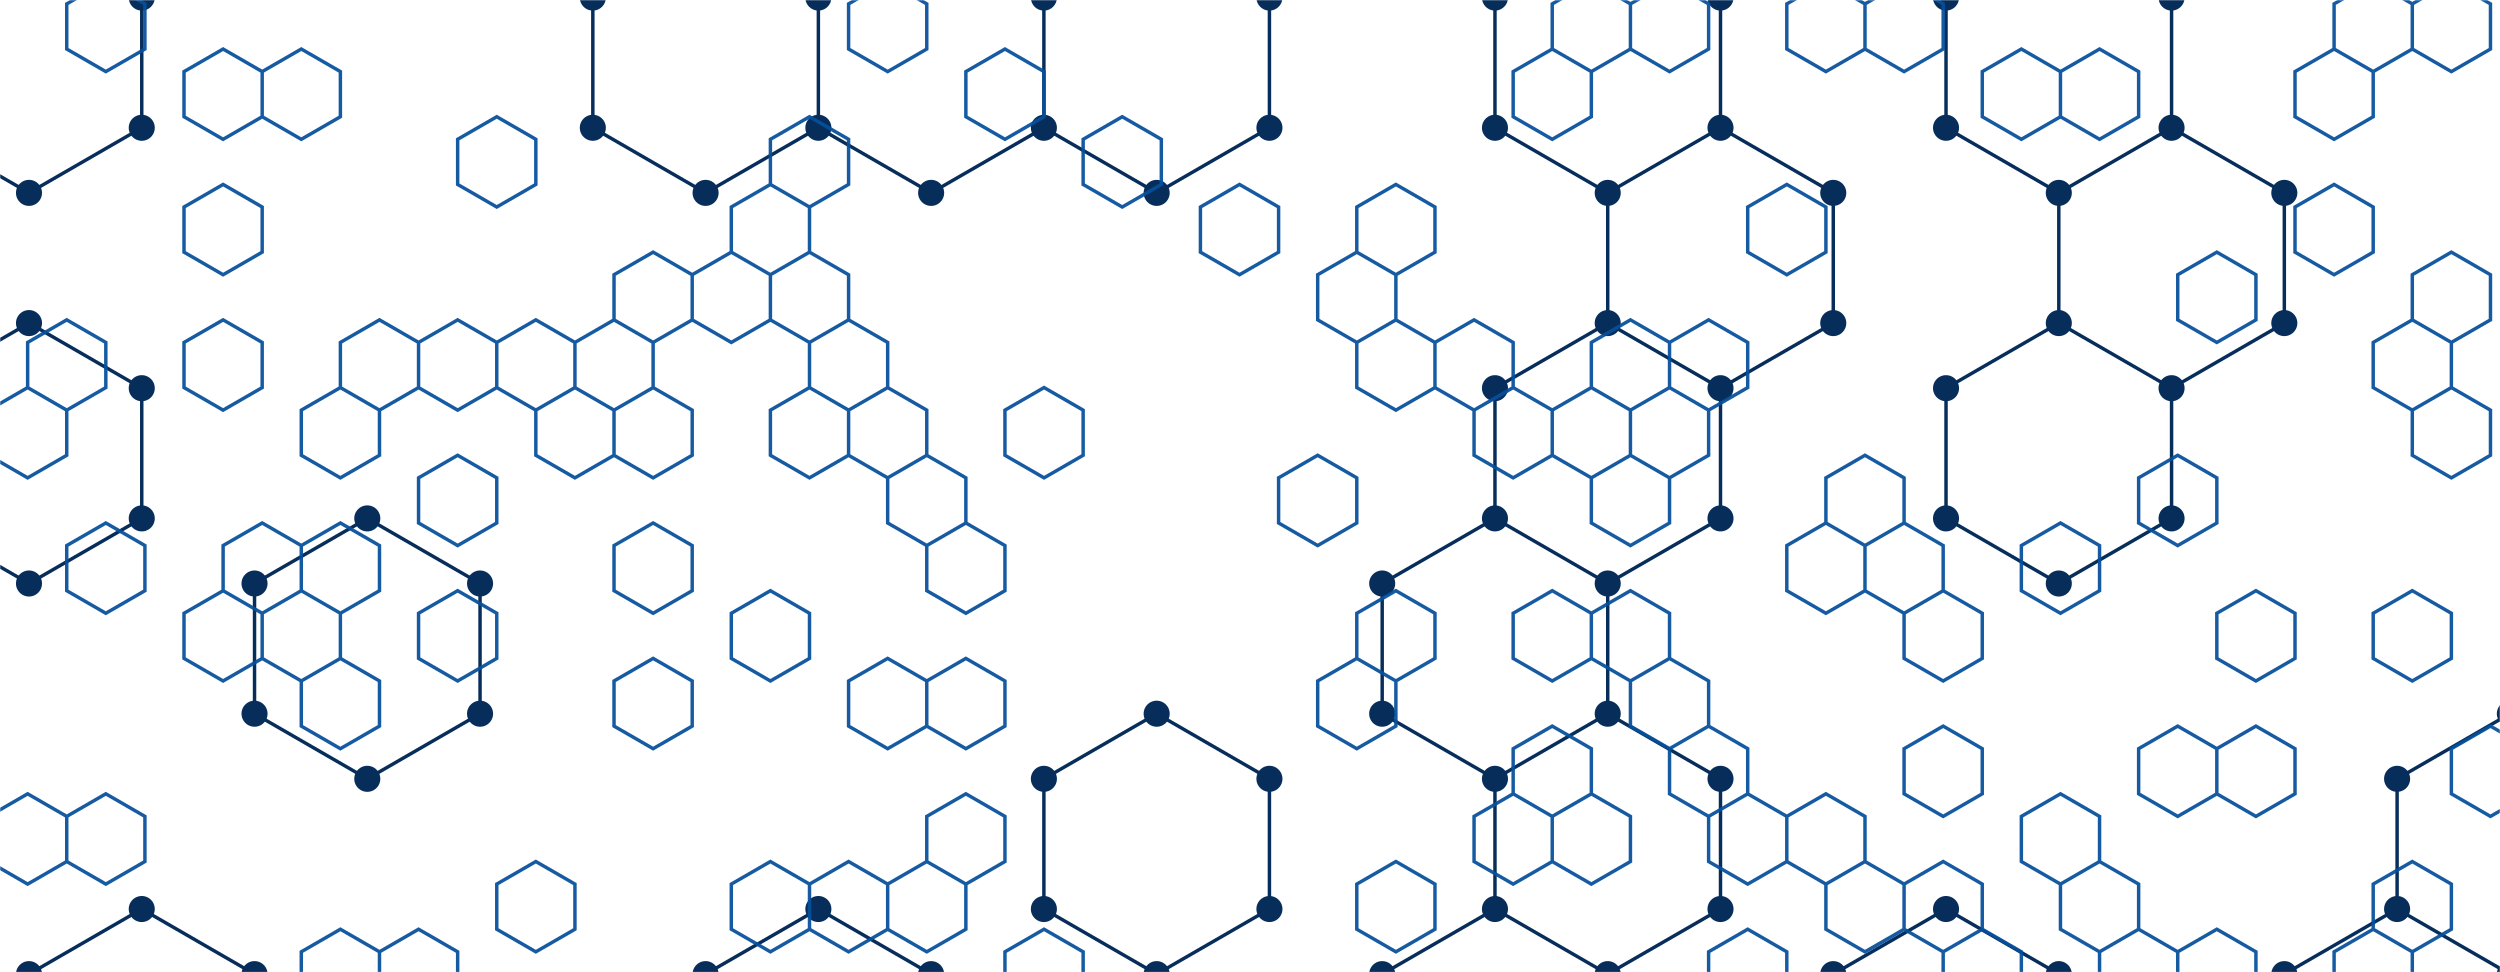 <svg xmlns="http://www.w3.org/2000/svg" version="1.1" xmlns:xlink="http://www.w3.org/1999/xlink" xmlns:svgjs="http://svgjs.com/svgjs" width="1440" height="560" preserveAspectRatio="none" viewBox="0 0 1440 560"><g mask="url(&quot;#SvgjsMask1004&quot;)" fill="none"><path d="M16.7 -38.9L81.65 -1.4L81.65 73.6L16.7 111.1L-48.25 73.6L-48.25 -1.4zM16.7 186.1L81.65 223.6L81.65 298.6L16.7 336.1L-48.25 298.6L-48.25 223.6zM81.65 523.6L146.61 561.1L146.61 636.1L81.65 673.6L16.7 636.1L16.7 561.1zM211.56 298.6L276.51 336.1L276.51 411.1L211.56 448.6L146.61 411.1L146.61 336.1zM406.42 -38.9L471.38 -1.4L471.38 73.6L406.42 111.1L341.47 73.6L341.47 -1.4zM471.38 523.6L536.33 561.1L536.33 636.1L471.38 673.6L406.42 636.1L406.42 561.1zM536.33 -38.9L601.28 -1.4L601.28 73.6L536.33 111.1L471.38 73.6L471.38 -1.4zM666.24 -38.9L731.19 -1.4L731.19 73.6L666.24 111.1L601.28 73.6L601.28 -1.4zM666.24 411.1L731.19 448.6L731.19 523.6L666.24 561.1L601.28 523.6L601.28 448.6zM861.1 298.6L926.05 336.1L926.05 411.1L861.1 448.6L796.14 411.1L796.14 336.1zM861.1 523.6L926.05 561.1L926.05 636.1L861.1 673.6L796.14 636.1L796.14 561.1zM926.05 -38.9L991.01 -1.4L991.01 73.6L926.05 111.1L861.1 73.6L861.1 -1.4zM991.01 73.6L1055.96 111.1L1055.96 186.1L991.01 223.6L926.05 186.1L926.05 111.1zM926.05 186.1L991.01 223.6L991.01 298.6L926.05 336.1L861.1 298.6L861.1 223.6zM926.05 411.1L991.01 448.6L991.01 523.6L926.05 561.1L861.1 523.6L861.1 448.6zM1120.91 523.6L1185.87 561.1L1185.87 636.1L1120.91 673.6L1055.96 636.1L1055.96 561.1zM1185.87 -38.9L1250.82 -1.4L1250.82 73.6L1185.87 111.1L1120.91 73.6L1120.91 -1.4zM1250.82 73.6L1315.77 111.1L1315.77 186.1L1250.82 223.6L1185.87 186.1L1185.87 111.1zM1185.87 186.1L1250.82 223.6L1250.82 298.6L1185.87 336.1L1120.91 298.6L1120.91 223.6zM1380.73 523.6L1445.68 561.1L1445.68 636.1L1380.73 673.6L1315.78 636.1L1315.78 561.1zM1445.68 411.1L1510.64 448.6L1510.64 523.6L1445.68 561.1L1380.73 523.6L1380.73 448.6z" stroke="rgba(7, 46, 91, 1)" stroke-width="2"></path><path d="M9.2 -38.9 a7.5 7.5 0 1 0 15 0 a7.5 7.5 0 1 0 -15 0zM74.15 -1.4 a7.5 7.5 0 1 0 15 0 a7.5 7.5 0 1 0 -15 0zM74.15 73.6 a7.5 7.5 0 1 0 15 0 a7.5 7.5 0 1 0 -15 0zM9.2 111.1 a7.5 7.5 0 1 0 15 0 a7.5 7.5 0 1 0 -15 0zM-55.75 73.6 a7.5 7.5 0 1 0 15 0 a7.5 7.5 0 1 0 -15 0zM-55.75 -1.4 a7.5 7.5 0 1 0 15 0 a7.5 7.5 0 1 0 -15 0zM9.2 186.1 a7.5 7.5 0 1 0 15 0 a7.5 7.5 0 1 0 -15 0zM74.15 223.6 a7.5 7.5 0 1 0 15 0 a7.5 7.5 0 1 0 -15 0zM74.15 298.6 a7.5 7.5 0 1 0 15 0 a7.5 7.5 0 1 0 -15 0zM9.2 336.1 a7.5 7.5 0 1 0 15 0 a7.5 7.5 0 1 0 -15 0zM-55.75 298.6 a7.5 7.5 0 1 0 15 0 a7.5 7.5 0 1 0 -15 0zM-55.75 223.6 a7.5 7.5 0 1 0 15 0 a7.5 7.5 0 1 0 -15 0zM74.15 523.6 a7.5 7.5 0 1 0 15 0 a7.5 7.5 0 1 0 -15 0zM139.11 561.1 a7.5 7.5 0 1 0 15 0 a7.5 7.5 0 1 0 -15 0zM139.11 636.1 a7.5 7.5 0 1 0 15 0 a7.5 7.5 0 1 0 -15 0zM74.15 673.6 a7.5 7.5 0 1 0 15 0 a7.5 7.5 0 1 0 -15 0zM9.2 636.1 a7.5 7.5 0 1 0 15 0 a7.5 7.5 0 1 0 -15 0zM9.2 561.1 a7.5 7.5 0 1 0 15 0 a7.5 7.5 0 1 0 -15 0zM204.06 298.6 a7.5 7.5 0 1 0 15 0 a7.5 7.5 0 1 0 -15 0zM269.01 336.1 a7.5 7.5 0 1 0 15 0 a7.5 7.5 0 1 0 -15 0zM269.01 411.1 a7.5 7.5 0 1 0 15 0 a7.5 7.5 0 1 0 -15 0zM204.06 448.6 a7.5 7.5 0 1 0 15 0 a7.5 7.5 0 1 0 -15 0zM139.11 411.1 a7.5 7.5 0 1 0 15 0 a7.5 7.5 0 1 0 -15 0zM139.11 336.1 a7.5 7.5 0 1 0 15 0 a7.5 7.5 0 1 0 -15 0zM398.92 -38.9 a7.5 7.5 0 1 0 15 0 a7.5 7.5 0 1 0 -15 0zM463.88 -1.4 a7.5 7.5 0 1 0 15 0 a7.5 7.5 0 1 0 -15 0zM463.88 73.6 a7.5 7.5 0 1 0 15 0 a7.5 7.5 0 1 0 -15 0zM398.92 111.1 a7.5 7.5 0 1 0 15 0 a7.5 7.5 0 1 0 -15 0zM333.97 73.6 a7.5 7.5 0 1 0 15 0 a7.5 7.5 0 1 0 -15 0zM333.97 -1.4 a7.5 7.5 0 1 0 15 0 a7.5 7.5 0 1 0 -15 0zM463.88 523.6 a7.5 7.5 0 1 0 15 0 a7.5 7.5 0 1 0 -15 0zM528.83 561.1 a7.5 7.5 0 1 0 15 0 a7.5 7.5 0 1 0 -15 0zM528.83 636.1 a7.5 7.5 0 1 0 15 0 a7.5 7.5 0 1 0 -15 0zM463.88 673.6 a7.5 7.5 0 1 0 15 0 a7.5 7.5 0 1 0 -15 0zM398.92 636.1 a7.5 7.5 0 1 0 15 0 a7.5 7.5 0 1 0 -15 0zM398.92 561.1 a7.5 7.5 0 1 0 15 0 a7.5 7.5 0 1 0 -15 0zM528.83 -38.9 a7.5 7.5 0 1 0 15 0 a7.5 7.5 0 1 0 -15 0zM593.78 -1.4 a7.5 7.5 0 1 0 15 0 a7.5 7.5 0 1 0 -15 0zM593.78 73.6 a7.5 7.5 0 1 0 15 0 a7.5 7.5 0 1 0 -15 0zM528.83 111.1 a7.5 7.5 0 1 0 15 0 a7.5 7.5 0 1 0 -15 0zM658.74 -38.9 a7.5 7.5 0 1 0 15 0 a7.5 7.5 0 1 0 -15 0zM723.69 -1.4 a7.5 7.5 0 1 0 15 0 a7.5 7.5 0 1 0 -15 0zM723.69 73.6 a7.5 7.5 0 1 0 15 0 a7.5 7.5 0 1 0 -15 0zM658.74 111.1 a7.5 7.5 0 1 0 15 0 a7.5 7.5 0 1 0 -15 0zM658.74 411.1 a7.5 7.5 0 1 0 15 0 a7.5 7.5 0 1 0 -15 0zM723.69 448.6 a7.5 7.5 0 1 0 15 0 a7.5 7.5 0 1 0 -15 0zM723.69 523.6 a7.5 7.5 0 1 0 15 0 a7.5 7.5 0 1 0 -15 0zM658.74 561.1 a7.5 7.5 0 1 0 15 0 a7.5 7.5 0 1 0 -15 0zM593.78 523.6 a7.5 7.5 0 1 0 15 0 a7.5 7.5 0 1 0 -15 0zM593.78 448.6 a7.5 7.5 0 1 0 15 0 a7.5 7.5 0 1 0 -15 0zM853.6 298.6 a7.5 7.5 0 1 0 15 0 a7.5 7.5 0 1 0 -15 0zM918.55 336.1 a7.5 7.5 0 1 0 15 0 a7.5 7.5 0 1 0 -15 0zM918.55 411.1 a7.5 7.5 0 1 0 15 0 a7.5 7.5 0 1 0 -15 0zM853.6 448.6 a7.5 7.5 0 1 0 15 0 a7.5 7.5 0 1 0 -15 0zM788.64 411.1 a7.5 7.5 0 1 0 15 0 a7.5 7.5 0 1 0 -15 0zM788.64 336.1 a7.5 7.5 0 1 0 15 0 a7.5 7.5 0 1 0 -15 0zM853.6 523.6 a7.5 7.5 0 1 0 15 0 a7.5 7.5 0 1 0 -15 0zM918.55 561.1 a7.5 7.5 0 1 0 15 0 a7.5 7.5 0 1 0 -15 0zM918.55 636.1 a7.5 7.5 0 1 0 15 0 a7.5 7.5 0 1 0 -15 0zM853.6 673.6 a7.5 7.5 0 1 0 15 0 a7.5 7.5 0 1 0 -15 0zM788.64 636.1 a7.5 7.5 0 1 0 15 0 a7.5 7.5 0 1 0 -15 0zM788.64 561.1 a7.5 7.5 0 1 0 15 0 a7.5 7.5 0 1 0 -15 0zM918.55 -38.9 a7.5 7.5 0 1 0 15 0 a7.5 7.5 0 1 0 -15 0zM983.51 -1.4 a7.5 7.5 0 1 0 15 0 a7.5 7.5 0 1 0 -15 0zM983.51 73.6 a7.5 7.5 0 1 0 15 0 a7.5 7.5 0 1 0 -15 0zM918.55 111.1 a7.5 7.5 0 1 0 15 0 a7.5 7.5 0 1 0 -15 0zM853.6 73.6 a7.5 7.5 0 1 0 15 0 a7.5 7.5 0 1 0 -15 0zM853.6 -1.4 a7.5 7.5 0 1 0 15 0 a7.5 7.5 0 1 0 -15 0zM1048.46 111.1 a7.5 7.5 0 1 0 15 0 a7.5 7.5 0 1 0 -15 0zM1048.46 186.1 a7.5 7.5 0 1 0 15 0 a7.5 7.5 0 1 0 -15 0zM983.51 223.6 a7.5 7.5 0 1 0 15 0 a7.5 7.5 0 1 0 -15 0zM918.55 186.1 a7.5 7.5 0 1 0 15 0 a7.5 7.5 0 1 0 -15 0zM983.51 298.6 a7.5 7.5 0 1 0 15 0 a7.5 7.5 0 1 0 -15 0zM853.6 223.6 a7.5 7.5 0 1 0 15 0 a7.5 7.5 0 1 0 -15 0zM983.51 448.6 a7.5 7.5 0 1 0 15 0 a7.5 7.5 0 1 0 -15 0zM983.51 523.6 a7.5 7.5 0 1 0 15 0 a7.5 7.5 0 1 0 -15 0zM1113.41 523.6 a7.5 7.5 0 1 0 15 0 a7.5 7.5 0 1 0 -15 0zM1178.37 561.1 a7.5 7.5 0 1 0 15 0 a7.5 7.5 0 1 0 -15 0zM1178.37 636.1 a7.5 7.5 0 1 0 15 0 a7.5 7.5 0 1 0 -15 0zM1113.41 673.6 a7.5 7.5 0 1 0 15 0 a7.5 7.5 0 1 0 -15 0zM1048.46 636.1 a7.5 7.5 0 1 0 15 0 a7.5 7.5 0 1 0 -15 0zM1048.46 561.1 a7.5 7.5 0 1 0 15 0 a7.5 7.5 0 1 0 -15 0zM1178.37 -38.9 a7.5 7.5 0 1 0 15 0 a7.5 7.5 0 1 0 -15 0zM1243.32 -1.4 a7.5 7.5 0 1 0 15 0 a7.5 7.5 0 1 0 -15 0zM1243.32 73.6 a7.5 7.5 0 1 0 15 0 a7.5 7.5 0 1 0 -15 0zM1178.37 111.1 a7.5 7.5 0 1 0 15 0 a7.5 7.5 0 1 0 -15 0zM1113.41 73.6 a7.5 7.5 0 1 0 15 0 a7.5 7.5 0 1 0 -15 0zM1113.41 -1.4 a7.5 7.5 0 1 0 15 0 a7.5 7.5 0 1 0 -15 0zM1308.27 111.1 a7.5 7.5 0 1 0 15 0 a7.5 7.5 0 1 0 -15 0zM1308.27 186.1 a7.5 7.5 0 1 0 15 0 a7.5 7.5 0 1 0 -15 0zM1243.32 223.6 a7.5 7.5 0 1 0 15 0 a7.5 7.5 0 1 0 -15 0zM1178.37 186.1 a7.5 7.5 0 1 0 15 0 a7.5 7.5 0 1 0 -15 0zM1243.32 298.6 a7.5 7.5 0 1 0 15 0 a7.5 7.5 0 1 0 -15 0zM1178.37 336.1 a7.5 7.5 0 1 0 15 0 a7.5 7.5 0 1 0 -15 0zM1113.41 298.6 a7.5 7.5 0 1 0 15 0 a7.5 7.5 0 1 0 -15 0zM1113.41 223.6 a7.5 7.5 0 1 0 15 0 a7.5 7.5 0 1 0 -15 0zM1373.23 523.6 a7.5 7.5 0 1 0 15 0 a7.5 7.5 0 1 0 -15 0zM1438.18 561.1 a7.5 7.5 0 1 0 15 0 a7.5 7.5 0 1 0 -15 0zM1438.18 636.1 a7.5 7.5 0 1 0 15 0 a7.5 7.5 0 1 0 -15 0zM1373.23 673.6 a7.5 7.5 0 1 0 15 0 a7.5 7.5 0 1 0 -15 0zM1308.28 636.1 a7.5 7.5 0 1 0 15 0 a7.5 7.5 0 1 0 -15 0zM1308.28 561.1 a7.5 7.5 0 1 0 15 0 a7.5 7.5 0 1 0 -15 0zM1438.18 411.1 a7.5 7.5 0 1 0 15 0 a7.5 7.5 0 1 0 -15 0zM1503.14 448.6 a7.5 7.5 0 1 0 15 0 a7.5 7.5 0 1 0 -15 0zM1503.14 523.6 a7.5 7.5 0 1 0 15 0 a7.5 7.5 0 1 0 -15 0zM1373.23 448.6 a7.5 7.5 0 1 0 15 0 a7.5 7.5 0 1 0 -15 0z" fill="rgba(7, 46, 91, 1)"></path><path d="M38.44 184.24L60.95 197.24L60.95 223.24L38.44 236.24L15.92 223.24L15.92 197.24zM15.92 223.24L38.44 236.24L38.44 262.24L15.92 275.24L-6.6 262.24L-6.6 236.24zM15.92 457.24L38.44 470.24L38.44 496.24L15.92 509.24L-6.6 496.24L-6.6 470.24zM60.95 -10.76L83.47 2.24L83.47 28.24L60.95 41.24L38.44 28.24L38.44 2.24zM60.95 301.24L83.47 314.24L83.47 340.24L60.95 353.24L38.44 340.24L38.44 314.24zM60.95 457.24L83.47 470.24L83.47 496.24L60.95 509.24L38.44 496.24L38.44 470.24zM128.51 28.24L151.02 41.24L151.02 67.24L128.51 80.24L105.99 67.24L105.99 41.24zM128.51 106.24L151.02 119.24L151.02 145.24L128.51 158.24L105.99 145.24L105.99 119.24zM128.51 184.24L151.02 197.24L151.02 223.24L128.51 236.24L105.99 223.24L105.99 197.24zM128.51 340.24L151.02 353.24L151.02 379.24L128.51 392.24L105.99 379.24L105.99 353.24zM173.54 28.24L196.06 41.24L196.06 67.24L173.54 80.24L151.02 67.24L151.02 41.24zM151.02 301.24L173.54 314.24L173.54 340.24L151.02 353.24L128.51 340.24L128.51 314.24zM173.54 340.24L196.06 353.24L196.06 379.24L173.54 392.24L151.02 379.24L151.02 353.24zM218.58 184.24L241.09 197.24L241.09 223.24L218.58 236.24L196.06 223.24L196.06 197.24zM196.06 223.24L218.58 236.24L218.58 262.24L196.06 275.24L173.54 262.24L173.54 236.24zM196.06 301.24L218.58 314.24L218.58 340.24L196.06 353.24L173.54 340.24L173.54 314.24zM196.06 379.24L218.58 392.24L218.58 418.24L196.06 431.24L173.54 418.24L173.54 392.24zM196.06 535.24L218.58 548.24L218.58 574.24L196.06 587.24L173.54 574.24L173.54 548.24zM263.61 184.24L286.13 197.24L286.13 223.24L263.61 236.24L241.09 223.24L241.09 197.24zM263.61 262.24L286.13 275.24L286.13 301.24L263.61 314.24L241.09 301.24L241.09 275.24zM263.61 340.24L286.13 353.24L286.13 379.24L263.61 392.24L241.09 379.24L241.09 353.24zM241.09 535.24L263.61 548.24L263.61 574.24L241.09 587.24L218.58 574.24L218.58 548.24zM286.13 67.24L308.64 80.24L308.64 106.24L286.13 119.24L263.61 106.24L263.61 80.24zM308.64 184.24L331.16 197.24L331.16 223.24L308.64 236.24L286.13 223.24L286.13 197.24zM308.64 496.24L331.16 509.24L331.16 535.24L308.64 548.24L286.13 535.24L286.13 509.24zM353.68 184.24L376.2 197.24L376.2 223.24L353.68 236.24L331.16 223.24L331.16 197.24zM331.16 223.24L353.68 236.24L353.68 262.24L331.16 275.24L308.64 262.24L308.64 236.24zM376.2 145.24L398.71 158.24L398.71 184.24L376.2 197.24L353.68 184.24L353.68 158.24zM376.2 223.24L398.71 236.24L398.71 262.24L376.2 275.24L353.68 262.24L353.68 236.24zM376.2 301.24L398.71 314.24L398.71 340.24L376.2 353.24L353.68 340.24L353.68 314.24zM376.2 379.24L398.71 392.24L398.71 418.24L376.2 431.24L353.68 418.24L353.68 392.24zM443.75 106.24L466.27 119.24L466.27 145.24L443.75 158.24L421.23 145.24L421.23 119.24zM421.23 145.24L443.75 158.24L443.75 184.24L421.23 197.24L398.71 184.24L398.71 158.24zM443.75 340.24L466.27 353.24L466.27 379.24L443.75 392.24L421.23 379.24L421.23 353.24zM443.75 496.24L466.27 509.24L466.27 535.24L443.75 548.24L421.23 535.24L421.23 509.24zM466.27 67.24L488.78 80.24L488.78 106.24L466.27 119.24L443.75 106.24L443.75 80.24zM466.27 145.24L488.78 158.24L488.78 184.24L466.27 197.24L443.75 184.24L443.75 158.24zM488.78 184.24L511.3 197.24L511.3 223.24L488.78 236.24L466.27 223.24L466.27 197.24zM466.27 223.24L488.78 236.24L488.78 262.24L466.27 275.24L443.75 262.24L443.75 236.24zM488.78 496.24L511.3 509.24L511.3 535.24L488.78 548.24L466.27 535.24L466.27 509.24zM511.3 -10.76L533.82 2.24L533.82 28.24L511.3 41.24L488.78 28.24L488.78 2.24zM511.3 223.24L533.82 236.24L533.82 262.24L511.3 275.24L488.78 262.24L488.78 236.24zM533.82 262.24L556.34 275.24L556.34 301.24L533.82 314.24L511.3 301.24L511.3 275.24zM511.3 379.24L533.82 392.24L533.82 418.24L511.3 431.24L488.78 418.24L488.78 392.24zM533.82 496.24L556.34 509.24L556.34 535.24L533.82 548.24L511.3 535.24L511.3 509.24zM578.85 28.24L601.37 41.24L601.37 67.24L578.85 80.24L556.34 67.24L556.34 41.24zM556.34 301.24L578.85 314.24L578.85 340.24L556.34 353.24L533.82 340.24L533.82 314.24zM556.34 379.24L578.85 392.24L578.85 418.24L556.34 431.24L533.82 418.24L533.82 392.24zM556.34 457.24L578.85 470.24L578.85 496.24L556.34 509.24L533.82 496.24L533.82 470.24zM601.37 223.24L623.89 236.24L623.89 262.24L601.37 275.24L578.85 262.24L578.85 236.24zM601.37 535.24L623.89 548.24L623.89 574.24L601.37 587.24L578.85 574.24L578.85 548.24zM646.4 67.24L668.92 80.24L668.92 106.24L646.4 119.24L623.89 106.24L623.89 80.24zM713.96 106.24L736.47 119.24L736.47 145.24L713.96 158.24L691.44 145.24L691.44 119.24zM758.99 262.24L781.51 275.24L781.51 301.24L758.99 314.24L736.47 301.24L736.47 275.24zM804.03 106.24L826.54 119.24L826.54 145.24L804.03 158.24L781.51 145.24L781.51 119.24zM781.51 145.24L804.03 158.24L804.03 184.24L781.51 197.24L758.99 184.24L758.99 158.24zM804.03 184.24L826.54 197.24L826.54 223.24L804.03 236.24L781.51 223.24L781.51 197.24zM804.03 340.24L826.54 353.24L826.54 379.24L804.03 392.24L781.51 379.24L781.51 353.24zM781.51 379.24L804.03 392.24L804.03 418.24L781.51 431.24L758.99 418.24L758.99 392.24zM804.03 496.24L826.54 509.24L826.54 535.24L804.03 548.24L781.51 535.24L781.51 509.24zM849.06 184.24L871.58 197.24L871.58 223.24L849.06 236.24L826.54 223.24L826.54 197.24zM894.09 28.24L916.61 41.24L916.61 67.24L894.09 80.24L871.58 67.24L871.58 41.24zM871.58 223.24L894.09 236.24L894.09 262.24L871.58 275.24L849.06 262.24L849.06 236.24zM894.09 340.24L916.61 353.24L916.61 379.24L894.09 392.24L871.58 379.24L871.58 353.24zM894.09 418.24L916.61 431.24L916.61 457.24L894.09 470.24L871.58 457.24L871.58 431.24zM871.58 457.24L894.09 470.24L894.09 496.24L871.58 509.24L849.06 496.24L849.06 470.24zM916.61 -10.76L939.13 2.24L939.13 28.24L916.61 41.24L894.09 28.24L894.09 2.24zM939.13 184.24L961.65 197.24L961.65 223.24L939.13 236.24L916.61 223.24L916.61 197.24zM916.61 223.24L939.13 236.24L939.13 262.24L916.61 275.24L894.09 262.24L894.09 236.24zM939.13 262.24L961.65 275.24L961.65 301.24L939.13 314.24L916.61 301.24L916.61 275.24zM939.13 340.24L961.65 353.24L961.65 379.24L939.13 392.24L916.61 379.24L916.61 353.24zM916.61 457.24L939.13 470.24L939.13 496.24L916.61 509.24L894.09 496.24L894.09 470.24zM961.65 -10.76L984.16 2.24L984.16 28.24L961.65 41.24L939.13 28.24L939.13 2.24zM984.16 184.24L1006.68 197.24L1006.68 223.24L984.16 236.24L961.65 223.24L961.65 197.24zM961.65 223.24L984.16 236.24L984.16 262.24L961.65 275.24L939.13 262.24L939.13 236.24zM961.65 379.24L984.16 392.24L984.16 418.24L961.65 431.24L939.13 418.24L939.13 392.24zM984.16 418.24L1006.68 431.24L1006.68 457.24L984.16 470.24L961.65 457.24L961.65 431.24zM1029.2 106.24L1051.72 119.24L1051.72 145.24L1029.2 158.24L1006.68 145.24L1006.68 119.24zM1006.68 457.24L1029.2 470.24L1029.2 496.24L1006.68 509.24L984.16 496.24L984.16 470.24zM1006.68 535.24L1029.2 548.24L1029.2 574.24L1006.68 587.24L984.16 574.24L984.16 548.24zM1051.72 -10.76L1074.23 2.24L1074.23 28.24L1051.72 41.24L1029.2 28.24L1029.2 2.24zM1074.23 262.24L1096.75 275.24L1096.75 301.24L1074.23 314.24L1051.72 301.24L1051.72 275.24zM1051.72 301.24L1074.23 314.24L1074.23 340.24L1051.72 353.24L1029.2 340.24L1029.2 314.24zM1051.72 457.24L1074.23 470.24L1074.23 496.24L1051.72 509.24L1029.2 496.24L1029.2 470.24zM1074.23 496.24L1096.75 509.24L1096.75 535.24L1074.23 548.24L1051.72 535.24L1051.72 509.24zM1096.75 -10.76L1119.27 2.24L1119.27 28.24L1096.75 41.24L1074.23 28.24L1074.23 2.24zM1096.75 301.24L1119.27 314.24L1119.27 340.24L1096.75 353.24L1074.23 340.24L1074.23 314.24zM1119.27 340.24L1141.78 353.24L1141.78 379.24L1119.27 392.24L1096.75 379.24L1096.75 353.24zM1119.27 418.24L1141.78 431.24L1141.78 457.24L1119.27 470.24L1096.75 457.24L1096.75 431.24zM1119.27 496.24L1141.78 509.24L1141.78 535.24L1119.27 548.24L1096.75 535.24L1096.75 509.24zM1164.3 28.24L1186.82 41.24L1186.82 67.24L1164.3 80.24L1141.79 67.24L1141.79 41.24zM1141.79 535.24L1164.3 548.24L1164.3 574.24L1141.79 587.24L1119.27 574.24L1119.27 548.24zM1209.34 28.24L1231.85 41.24L1231.85 67.24L1209.34 80.24L1186.82 67.24L1186.82 41.24zM1186.82 301.24L1209.34 314.24L1209.34 340.24L1186.82 353.24L1164.3 340.24L1164.3 314.24zM1186.82 457.24L1209.34 470.24L1209.34 496.24L1186.82 509.24L1164.3 496.24L1164.3 470.24zM1209.34 496.24L1231.85 509.24L1231.85 535.24L1209.34 548.24L1186.82 535.24L1186.82 509.24zM1254.37 262.24L1276.89 275.24L1276.89 301.24L1254.37 314.24L1231.85 301.24L1231.85 275.24zM1254.37 418.24L1276.89 431.24L1276.89 457.24L1254.37 470.24L1231.85 457.24L1231.85 431.24zM1231.85 535.24L1254.37 548.24L1254.37 574.24L1231.85 587.24L1209.34 574.24L1209.34 548.24zM1276.89 145.24L1299.41 158.24L1299.41 184.24L1276.89 197.24L1254.37 184.24L1254.37 158.24zM1299.41 340.24L1321.92 353.24L1321.92 379.24L1299.41 392.24L1276.89 379.24L1276.89 353.24zM1299.41 418.24L1321.92 431.24L1321.92 457.24L1299.41 470.24L1276.89 457.24L1276.89 431.24zM1276.89 535.24L1299.41 548.24L1299.41 574.24L1276.89 587.24L1254.37 574.24L1254.37 548.24zM1344.44 28.24L1366.96 41.24L1366.96 67.24L1344.44 80.24L1321.92 67.24L1321.92 41.24zM1344.44 106.24L1366.96 119.24L1366.96 145.24L1344.44 158.24L1321.92 145.24L1321.92 119.24zM1366.96 -10.76L1389.48 2.24L1389.48 28.24L1366.96 41.24L1344.44 28.24L1344.44 2.24zM1389.48 184.24L1411.99 197.24L1411.99 223.24L1389.48 236.24L1366.96 223.24L1366.96 197.24zM1389.48 340.24L1411.99 353.24L1411.99 379.24L1389.48 392.24L1366.96 379.24L1366.96 353.24zM1389.48 496.24L1411.99 509.24L1411.99 535.24L1389.48 548.24L1366.96 535.24L1366.96 509.24zM1366.96 535.24L1389.48 548.24L1389.48 574.24L1366.96 587.24L1344.44 574.24L1344.44 548.24zM1411.99 -10.76L1434.51 2.24L1434.51 28.24L1411.99 41.24L1389.48 28.24L1389.48 2.24zM1411.99 145.24L1434.51 158.24L1434.51 184.24L1411.99 197.24L1389.48 184.24L1389.48 158.24zM1411.99 223.24L1434.51 236.24L1434.51 262.24L1411.99 275.24L1389.48 262.24L1389.48 236.24zM1434.51 418.24L1457.03 431.24L1457.03 457.24L1434.51 470.24L1411.99 457.24L1411.99 431.24z" stroke="rgba(6, 80, 156, 0.93)" stroke-width="2"></path></g><defs><mask id="SvgjsMask1004"><rect width="1440" height="560" fill="#ffffff"></rect></mask></defs></svg>